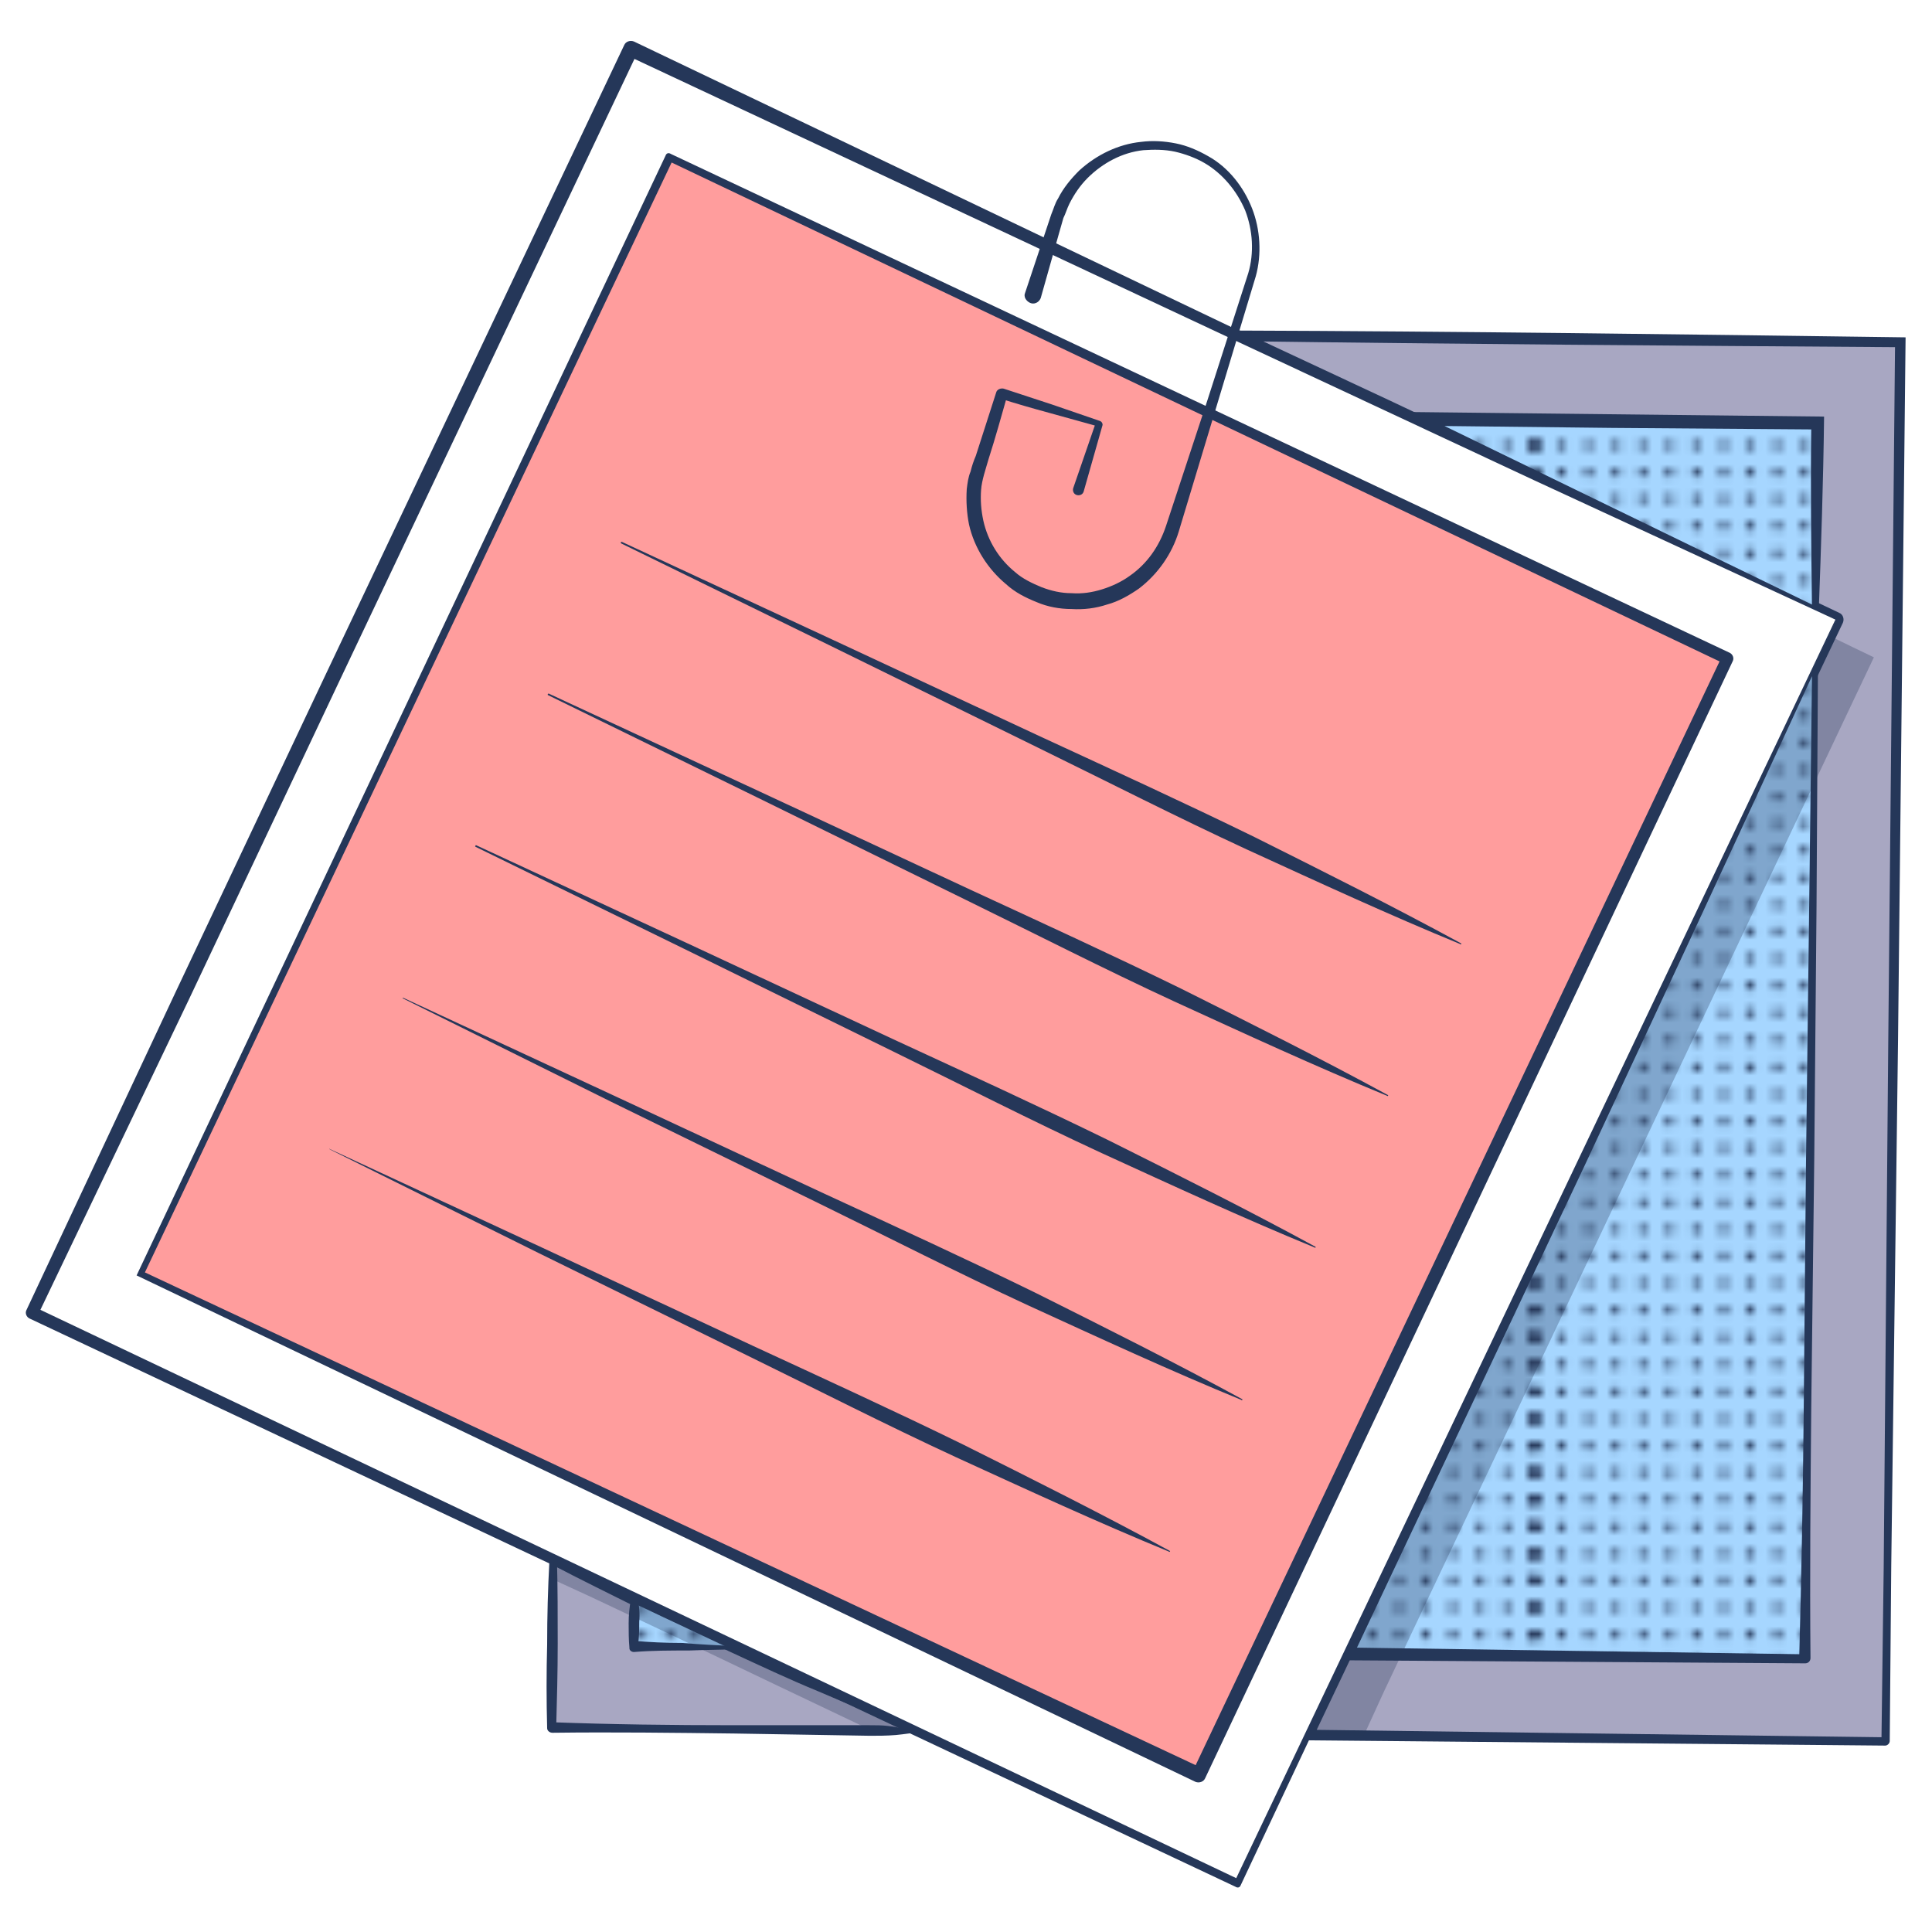 <svg xmlns="http://www.w3.org/2000/svg" xmlns:xlink="http://www.w3.org/1999/xlink" id="Layer_1" x="0" y="0" version="1.1" viewBox="0 0 256 256" xml:space="preserve"><style>.st1,.st2,.st3{fill:#253759}.st2,.st3{clip-path:url(#SVGID_2_)}.st3{clip-path:url(#SVGID_4_)}.st4{fill:#a8a7c2}.st5{fill:#a6d6ff}.st10{opacity:.3;fill:#253759}</style><pattern id="New_Pattern_Swatch_1" width="42.9" height="43" x="-3036" y="-552" overflow="visible" patternUnits="userSpaceOnUse" viewBox="43 -43 42.9 43"><path fill="none" d="M43-43h42.9V0H43z"/><circle cx="85.9" cy="-41.2" r=".6" class="st1"/><circle cx="85.9" cy="-37.6" r=".6" class="st1"/><circle cx="85.9" cy="-34" r=".6" class="st1"/><circle cx="85.9" cy="-30.4" r=".6" class="st1"/><circle cx="85.9" cy="-26.9" r=".6" class="st1"/><circle cx="85.9" cy="-23.3" r=".6" class="st1"/><circle cx="85.9" cy="-19.7" r=".6" class="st1"/><circle cx="85.9" cy="-16.1" r=".6" class="st1"/><circle cx="85.9" cy="-12.6" r=".6" class="st1"/><circle cx="85.9" cy="-9" r=".6" class="st1"/><circle cx="85.9" cy="-5.4" r=".6" class="st1"/><circle cx="85.9" cy="-1.8" r=".6" class="st1"/><circle cx="85.8" cy="-41.2" r=".6" class="st1"/><circle cx="85.8" cy="-37.6" r=".6" class="st1"/><circle cx="85.8" cy="-34" r=".6" class="st1"/><circle cx="85.8" cy="-30.4" r=".6" class="st1"/><circle cx="85.8" cy="-26.9" r=".6" class="st1"/><circle cx="85.8" cy="-23.3" r=".6" class="st1"/><circle cx="85.8" cy="-19.7" r=".6" class="st1"/><circle cx="85.8" cy="-16.1" r=".6" class="st1"/><circle cx="85.8" cy="-12.6" r=".6" class="st1"/><circle cx="85.8" cy="-9" r=".6" class="st1"/><circle cx="85.8" cy="-5.4" r=".6" class="st1"/><circle cx="85.8" cy="-1.8" r=".6" class="st1"/><g><defs><path id="SVGID_1_" d="M85.8-43h43V0h-43z"/></defs><clipPath id="SVGID_2_"><use overflow="visible" xlink:href="#SVGID_1_"/></clipPath><circle cx="85.8" cy="-41.2" r=".6" class="st2"/><circle cx="85.8" cy="-37.6" r=".6" class="st2"/><circle cx="85.8" cy="-34" r=".6" class="st2"/><circle cx="85.8" cy="-30.4" r=".6" class="st2"/><circle cx="85.8" cy="-26.9" r=".6" class="st2"/><circle cx="85.8" cy="-23.3" r=".6" class="st2"/><circle cx="85.8" cy="-19.7" r=".6" class="st2"/><circle cx="85.8" cy="-16.1" r=".6" class="st2"/><circle cx="85.8" cy="-12.6" r=".6" class="st2"/><circle cx="85.8" cy="-9" r=".6" class="st2"/><circle cx="85.8" cy="-5.4" r=".6" class="st2"/><circle cx="85.8" cy="-1.8" r=".6" class="st2"/><circle cx="85.7" cy="-41.2" r=".6" class="st2"/><circle cx="85.7" cy="-37.6" r=".6" class="st2"/><circle cx="85.7" cy="-34" r=".6" class="st2"/><circle cx="85.7" cy="-30.4" r=".6" class="st2"/><circle cx="85.7" cy="-26.9" r=".6" class="st2"/><circle cx="85.7" cy="-23.3" r=".6" class="st2"/><circle cx="85.7" cy="-19.7" r=".6" class="st2"/><circle cx="85.7" cy="-16.1" r=".6" class="st2"/><circle cx="85.7" cy="-12.6" r=".6" class="st2"/><circle cx="85.7" cy="-9" r=".6" class="st2"/><circle cx="85.7" cy="-5.4" r=".6" class="st2"/><circle cx="85.7" cy="-1.8" r=".6" class="st2"/></g><g><circle cx="85.9" cy="-41.2" r=".6" class="st1"/><circle cx="85.9" cy="-37.6" r=".6" class="st1"/><circle cx="85.9" cy="-34" r=".6" class="st1"/><circle cx="85.9" cy="-30.4" r=".6" class="st1"/><circle cx="85.9" cy="-26.9" r=".6" class="st1"/><circle cx="85.9" cy="-23.3" r=".6" class="st1"/><circle cx="85.9" cy="-19.7" r=".6" class="st1"/><circle cx="85.9" cy="-16.1" r=".6" class="st1"/><circle cx="85.9" cy="-12.6" r=".6" class="st1"/><circle cx="85.9" cy="-9" r=".6" class="st1"/><circle cx="85.9" cy="-5.4" r=".6" class="st1"/><circle cx="85.9" cy="-1.8" r=".6" class="st1"/><circle cx="43" cy="-41.2" r=".6" class="st1"/><circle cx="46.5" cy="-41.2" r=".6" class="st1"/><circle cx="50.1" cy="-41.2" r=".6" class="st1"/><circle cx="53.7" cy="-41.2" r=".6" class="st1"/><circle cx="43" cy="-37.6" r=".6" class="st1"/><circle cx="46.5" cy="-37.6" r=".6" class="st1"/><circle cx="50.1" cy="-37.6" r=".6" class="st1"/><circle cx="53.7" cy="-37.6" r=".6" class="st1"/><circle cx="43" cy="-34" r=".6" class="st1"/><circle cx="46.5" cy="-34" r=".6" class="st1"/><circle cx="50.1" cy="-34" r=".6" class="st1"/><circle cx="53.7" cy="-34" r=".6" class="st1"/><circle cx="43" cy="-30.4" r=".6" class="st1"/><circle cx="46.5" cy="-30.4" r=".6" class="st1"/><circle cx="50.1" cy="-30.4" r=".6" class="st1"/><circle cx="53.7" cy="-30.4" r=".6" class="st1"/><circle cx="43" cy="-26.9" r=".6" class="st1"/><circle cx="46.5" cy="-26.9" r=".6" class="st1"/><circle cx="50.1" cy="-26.9" r=".6" class="st1"/><circle cx="53.7" cy="-26.9" r=".6" class="st1"/><circle cx="43" cy="-23.3" r=".6" class="st1"/><circle cx="46.5" cy="-23.3" r=".6" class="st1"/><circle cx="50.1" cy="-23.3" r=".6" class="st1"/><circle cx="53.7" cy="-23.3" r=".6" class="st1"/><circle cx="57.3" cy="-41.2" r=".6" class="st1"/><circle cx="60.8" cy="-41.2" r=".6" class="st1"/><circle cx="64.4" cy="-41.2" r=".6" class="st1"/><circle cx="68" cy="-41.2" r=".6" class="st1"/><circle cx="71.5" cy="-41.2" r=".6" class="st1"/><circle cx="57.3" cy="-37.6" r=".6" class="st1"/><circle cx="60.8" cy="-37.6" r=".6" class="st1"/><circle cx="64.4" cy="-37.6" r=".6" class="st1"/><circle cx="68" cy="-37.6" r=".6" class="st1"/><circle cx="71.5" cy="-37.6" r=".6" class="st1"/><circle cx="57.3" cy="-34" r=".6" class="st1"/><circle cx="60.8" cy="-34" r=".6" class="st1"/><circle cx="64.4" cy="-34" r=".6" class="st1"/><circle cx="68" cy="-34" r=".6" class="st1"/><circle cx="71.5" cy="-34" r=".6" class="st1"/><circle cx="57.3" cy="-30.4" r=".6" class="st1"/><circle cx="60.8" cy="-30.4" r=".6" class="st1"/><circle cx="64.4" cy="-30.4" r=".6" class="st1"/><circle cx="68" cy="-30.4" r=".6" class="st1"/><circle cx="71.5" cy="-30.4" r=".6" class="st1"/><circle cx="57.3" cy="-26.9" r=".6" class="st1"/><circle cx="60.8" cy="-26.9" r=".6" class="st1"/><circle cx="64.4" cy="-26.9" r=".6" class="st1"/><circle cx="68" cy="-26.9" r=".6" class="st1"/><circle cx="71.5" cy="-26.9" r=".6" class="st1"/><circle cx="57.3" cy="-23.3" r=".6" class="st1"/><circle cx="60.8" cy="-23.3" r=".6" class="st1"/><circle cx="64.4" cy="-23.3" r=".6" class="st1"/><circle cx="68" cy="-23.3" r=".6" class="st1"/><circle cx="71.5" cy="-23.3" r=".6" class="st1"/><circle cx="75.1" cy="-41.2" r=".6" class="st1"/><circle cx="78.7" cy="-41.2" r=".6" class="st1"/><circle cx="82.3" cy="-41.2" r=".6" class="st1"/><circle cx="85.8" cy="-41.2" r=".6" class="st1"/><circle cx="75.1" cy="-37.6" r=".6" class="st1"/><circle cx="78.7" cy="-37.6" r=".6" class="st1"/><circle cx="82.3" cy="-37.6" r=".6" class="st1"/><circle cx="85.8" cy="-37.6" r=".6" class="st1"/><circle cx="75.1" cy="-34" r=".6" class="st1"/><circle cx="78.7" cy="-34" r=".6" class="st1"/><circle cx="82.3" cy="-34" r=".6" class="st1"/><circle cx="85.8" cy="-34" r=".6" class="st1"/><circle cx="75.1" cy="-30.4" r=".6" class="st1"/><circle cx="78.7" cy="-30.4" r=".6" class="st1"/><circle cx="82.3" cy="-30.4" r=".6" class="st1"/><circle cx="85.8" cy="-30.4" r=".6" class="st1"/><circle cx="75.1" cy="-26.9" r=".6" class="st1"/><circle cx="78.7" cy="-26.9" r=".6" class="st1"/><circle cx="82.3" cy="-26.9" r=".6" class="st1"/><circle cx="85.8" cy="-26.9" r=".6" class="st1"/><circle cx="75.1" cy="-23.3" r=".6" class="st1"/><circle cx="78.7" cy="-23.3" r=".6" class="st1"/><circle cx="82.3" cy="-23.3" r=".6" class="st1"/><circle cx="85.8" cy="-23.3" r=".6" class="st1"/><circle cx="43" cy="-19.7" r=".6" class="st1"/><circle cx="46.5" cy="-19.7" r=".6" class="st1"/><circle cx="50.1" cy="-19.7" r=".6" class="st1"/><circle cx="53.7" cy="-19.7" r=".6" class="st1"/><circle cx="43" cy="-16.1" r=".6" class="st1"/><circle cx="46.5" cy="-16.1" r=".6" class="st1"/><circle cx="50.1" cy="-16.1" r=".6" class="st1"/><circle cx="53.7" cy="-16.1" r=".6" class="st1"/><circle cx="43" cy="-12.6" r=".6" class="st1"/><circle cx="46.5" cy="-12.6" r=".6" class="st1"/><circle cx="50.1" cy="-12.6" r=".6" class="st1"/><circle cx="53.7" cy="-12.6" r=".6" class="st1"/><circle cx="43" cy="-9" r=".6" class="st1"/><circle cx="46.5" cy="-9" r=".6" class="st1"/><circle cx="50.1" cy="-9" r=".6" class="st1"/><circle cx="53.7" cy="-9" r=".6" class="st1"/><circle cx="43" cy="-5.4" r=".6" class="st1"/><circle cx="46.5" cy="-5.4" r=".6" class="st1"/><circle cx="50.1" cy="-5.4" r=".6" class="st1"/><circle cx="53.7" cy="-5.4" r=".6" class="st1"/><circle cx="43" cy="-1.8" r=".6" class="st1"/><circle cx="46.5" cy="-1.8" r=".6" class="st1"/><circle cx="50.1" cy="-1.8" r=".6" class="st1"/><circle cx="53.7" cy="-1.8" r=".6" class="st1"/><circle cx="57.3" cy="-19.7" r=".6" class="st1"/><circle cx="60.8" cy="-19.7" r=".6" class="st1"/><circle cx="64.4" cy="-19.7" r=".6" class="st1"/><circle cx="68" cy="-19.7" r=".6" class="st1"/><circle cx="71.5" cy="-19.7" r=".6" class="st1"/><circle cx="57.3" cy="-16.1" r=".6" class="st1"/><circle cx="60.8" cy="-16.1" r=".6" class="st1"/><circle cx="64.4" cy="-16.1" r=".6" class="st1"/><circle cx="68" cy="-16.1" r=".6" class="st1"/><circle cx="71.5" cy="-16.1" r=".6" class="st1"/><circle cx="57.3" cy="-12.6" r=".6" class="st1"/><circle cx="60.8" cy="-12.6" r=".6" class="st1"/><circle cx="64.4" cy="-12.6" r=".6" class="st1"/><circle cx="68" cy="-12.6" r=".6" class="st1"/><circle cx="71.5" cy="-12.6" r=".6" class="st1"/><circle cx="57.3" cy="-9" r=".6" class="st1"/><circle cx="60.8" cy="-9" r=".6" class="st1"/><circle cx="64.4" cy="-9" r=".6" class="st1"/><circle cx="68" cy="-9" r=".6" class="st1"/><circle cx="71.5" cy="-9" r=".6" class="st1"/><circle cx="57.3" cy="-5.4" r=".6" class="st1"/><circle cx="60.8" cy="-5.4" r=".6" class="st1"/><circle cx="64.4" cy="-5.4" r=".6" class="st1"/><circle cx="68" cy="-5.4" r=".6" class="st1"/><circle cx="71.5" cy="-5.4" r=".6" class="st1"/><circle cx="57.3" cy="-1.8" r=".6" class="st1"/><circle cx="60.8" cy="-1.8" r=".6" class="st1"/><circle cx="64.4" cy="-1.8" r=".6" class="st1"/><circle cx="68" cy="-1.8" r=".6" class="st1"/><circle cx="71.5" cy="-1.8" r=".6" class="st1"/><circle cx="75.1" cy="-19.7" r=".6" class="st1"/><circle cx="78.7" cy="-19.7" r=".6" class="st1"/><circle cx="82.3" cy="-19.7" r=".6" class="st1"/><circle cx="85.8" cy="-19.7" r=".6" class="st1"/><circle cx="75.1" cy="-16.1" r=".6" class="st1"/><circle cx="78.7" cy="-16.1" r=".6" class="st1"/><circle cx="82.3" cy="-16.1" r=".6" class="st1"/><circle cx="85.8" cy="-16.1" r=".6" class="st1"/><circle cx="75.1" cy="-12.6" r=".6" class="st1"/><circle cx="78.7" cy="-12.6" r=".6" class="st1"/><circle cx="82.3" cy="-12.6" r=".6" class="st1"/><circle cx="85.8" cy="-12.6" r=".6" class="st1"/><circle cx="75.1" cy="-9" r=".6" class="st1"/><circle cx="78.7" cy="-9" r=".6" class="st1"/><circle cx="82.3" cy="-9" r=".6" class="st1"/><circle cx="85.8" cy="-9" r=".6" class="st1"/><circle cx="75.1" cy="-5.4" r=".6" class="st1"/><circle cx="78.7" cy="-5.4" r=".6" class="st1"/><circle cx="82.3" cy="-5.4" r=".6" class="st1"/><circle cx="85.8" cy="-5.4" r=".6" class="st1"/><circle cx="75.1" cy="-1.8" r=".6" class="st1"/><circle cx="78.7" cy="-1.8" r=".6" class="st1"/><circle cx="82.3" cy="-1.8" r=".6" class="st1"/><circle cx="85.8" cy="-1.8" r=".6" class="st1"/><circle cx="42.9" cy="-41.2" r=".6" class="st1"/><circle cx="42.9" cy="-37.6" r=".6" class="st1"/><circle cx="42.9" cy="-34" r=".6" class="st1"/><circle cx="42.9" cy="-30.4" r=".6" class="st1"/><circle cx="42.9" cy="-26.9" r=".6" class="st1"/><circle cx="42.9" cy="-23.3" r=".6" class="st1"/><circle cx="42.9" cy="-19.7" r=".6" class="st1"/><circle cx="42.9" cy="-16.1" r=".6" class="st1"/><circle cx="42.9" cy="-12.6" r=".6" class="st1"/><circle cx="42.9" cy="-9" r=".6" class="st1"/><circle cx="42.9" cy="-5.4" r=".6" class="st1"/><circle cx="42.9" cy="-1.8" r=".6" class="st1"/><g><defs><path id="SVGID_3_" d="M42.9-43h43V0h-43z"/></defs><clipPath id="SVGID_4_"><use overflow="visible" xlink:href="#SVGID_3_"/></clipPath><circle cx="42.9" cy="-41.2" r=".6" class="st3"/><circle cx="42.9" cy="-37.6" r=".6" class="st3"/><circle cx="42.9" cy="-34" r=".6" class="st3"/><circle cx="42.9" cy="-30.4" r=".6" class="st3"/><circle cx="42.9" cy="-26.9" r=".6" class="st3"/><circle cx="42.9" cy="-23.3" r=".6" class="st3"/><circle cx="42.9" cy="-19.7" r=".6" class="st3"/><circle cx="42.9" cy="-16.1" r=".6" class="st3"/><circle cx="42.9" cy="-12.6" r=".6" class="st3"/><circle cx="42.9" cy="-9" r=".6" class="st3"/><circle cx="42.9" cy="-5.4" r=".6" class="st3"/><circle cx="42.9" cy="-1.8" r=".6" class="st3"/><circle cx="42.8" cy="-41.2" r=".6" class="st3"/><circle cx="42.8" cy="-37.6" r=".6" class="st3"/><circle cx="42.8" cy="-34" r=".6" class="st3"/><circle cx="42.8" cy="-30.4" r=".6" class="st3"/><circle cx="42.8" cy="-26.9" r=".6" class="st3"/><circle cx="42.8" cy="-23.3" r=".6" class="st3"/><circle cx="42.8" cy="-19.7" r=".6" class="st3"/><circle cx="42.8" cy="-16.1" r=".6" class="st3"/><circle cx="42.8" cy="-12.6" r=".6" class="st3"/><circle cx="42.8" cy="-9" r=".6" class="st3"/><circle cx="42.8" cy="-5.4" r=".6" class="st3"/><circle cx="42.8" cy="-1.8" r=".6" class="st3"/></g></g><g><circle cx="43" cy="-41.2" r=".6" class="st1"/><circle cx="43" cy="-37.6" r=".6" class="st1"/><circle cx="43" cy="-34" r=".6" class="st1"/><circle cx="43" cy="-30.4" r=".6" class="st1"/><circle cx="43" cy="-26.9" r=".6" class="st1"/><circle cx="43" cy="-23.3" r=".6" class="st1"/><circle cx="43" cy="-19.7" r=".6" class="st1"/><circle cx="43" cy="-16.1" r=".6" class="st1"/><circle cx="43" cy="-12.6" r=".6" class="st1"/><circle cx="43" cy="-9" r=".6" class="st1"/><circle cx="43" cy="-5.4" r=".6" class="st1"/><circle cx="43" cy="-1.8" r=".6" class="st1"/><circle cx="42.9" cy="-41.2" r=".6" class="st1"/><circle cx="42.9" cy="-37.6" r=".6" class="st1"/><circle cx="42.9" cy="-34" r=".6" class="st1"/><circle cx="42.9" cy="-30.4" r=".6" class="st1"/><circle cx="42.9" cy="-26.9" r=".6" class="st1"/><circle cx="42.9" cy="-23.3" r=".6" class="st1"/><circle cx="42.9" cy="-19.7" r=".6" class="st1"/><circle cx="42.9" cy="-16.1" r=".6" class="st1"/><circle cx="42.9" cy="-12.6" r=".6" class="st1"/><circle cx="42.9" cy="-9" r=".6" class="st1"/><circle cx="42.9" cy="-5.4" r=".6" class="st1"/><circle cx="42.9" cy="-1.8" r=".6" class="st1"/><g><defs><path id="SVGID_5_" d="M0-43h43V0H0z"/></defs><clipPath id="SVGID_6_"><use overflow="visible" xlink:href="#SVGID_5_"/></clipPath></g></g></pattern><path d="M121.2 229.3h-5.7l-42.4-.5.2-19.5v-2.7l10.8 5.1 13.8 6.6z" class="st4"/><path d="M122 229.5c-1 .1-2.2.3-3.3.4-1.2.1-2.4.1-3.4.1l-6-.1-12-.2c-8-.1-16.1-.2-24.1-.1-.4 0-.7-.3-.7-.6-.1-3.7-.1-7.4 0-11.1 0-3.7.1-7.4.3-11.1 0-.3.3-.6.7-.6.1 0 .2 0 .2.1 4.1 1.7 8.1 3.6 12.1 5.4 4 1.9 8 3.7 12 5.6 4.1 1.9 8.3 4 12.4 6.1 4 2 7.9 4.1 11.8 6.1zm-1.5-.3c-4.1-1.8-8.2-3.4-12.1-5.1-3.9-1.6-7.7-3.4-11.6-5.2l-12-5.7c-4-2-7.9-3.9-11.9-6l.9-.5c.1 3.7.1 7.4.1 11.1 0 3.7-.1 7.4-.2 11.1l-.7-.7c8 .3 16.1.4 24.1.4h18c1 0 1.7 0 2.6.1.9.1 1.8.3 2.8.5z" class="st1"/><path d="M251.8 45.4l-2 185.3-69.1-.7-7.4-.1 5.1-10.8L240.5 88l1.8-3.8 1-2.1-2.7-1.3-53.4-25.3-23.4-11.1z" class="st4"/><path d="M252.5 44.7l-1 93.1-.6 46.5-.3 23.2-.2 23.2c0 .3-.3.6-.6.6l-76.5-.7c-.4 0-.7-.3-.7-.7 0-.1 0-.2.1-.3l69.8-147.9.5 1.3-20-9.4-19.9-9.4-19.9-9.5-19.8-9.5c-.4-.2-.5-.6-.4-1 .1-.3.4-.4.7-.4 29.6.1 59.2.5 88.8.9zm-1.4 1.3c-29.1-.2-58.2-.4-87.3-.8l.3-1.5L184 53l19.9 9.4c13.3 6.2 26.5 12.5 39.8 18.8.5.2.7.8.5 1.3L174 230.2l-.6-1 76.5 1-.6.6.3-23.1.2-23.1.4-46.2.9-92.4z" class="st1"/><path d="M97.9 218.3l-13.9-.2.1-6.4zM240.8 56.1l-.2 24.7-53.4-25.3z" class="st5"/><pattern id="SVGID_7_" patternTransform="translate(14.402)" xlink:href="#New_Pattern_Swatch_1"/><path fill="url(#SVGID_7_)" d="M97.9 218.3l-13.9-.2.1-6.4z"/><path d="M98.7 218.5c-2.5.1-5 .1-7.4.2-2.5 0-4.9 0-7.3.2-.3 0-.6-.2-.6-.5v-.1c-.1-1.1-.1-2.1-.1-3.2s.1-2.1.3-3.2v-.1c.1-.3.3-.5.6-.4h.1c2.4 1.1 4.9 2.2 7.3 3.4 2.4 1.1 4.8 2.4 7.1 3.7zm-1.7-.4c-2.3-.9-4.5-1.8-6.7-2.8-2.2-.9-4.3-2-6.5-3.1l.7-.5c.2 1.1.3 2.1.2 3.2 0 1.1 0 2.1-.2 3.2l-.7-.7c2.2.2 4.4.3 6.6.3 2.4.2 4.5.3 6.6.4z" class="st1"/><pattern id="SVGID_8_" patternTransform="translate(14.402)" xlink:href="#New_Pattern_Swatch_1"/><path fill="url(#SVGID_8_)" d="M240.8 56.1l-.2 24.7-53.4-25.3z"/><path d="M241.7 55.2c-.1 8.6-.4 17.3-.7 25.6 0 .2-.2.4-.4.4h-.1l-53.6-24.7c-.5-.2-.7-.8-.5-1.3.2-.4.5-.6.9-.6l27.2.3 27.2.3zm-1.7 1.7l-26.4-.2-26.4-.3.4-1.8 53.1 25.8-.6.3c-.1-8.1-.2-16-.1-23.8z" class="st1"/><path d="M240.5 88l-1.4 131.8-60.7-.7z" class="st5"/><pattern id="SVGID_9_" patternTransform="translate(14.402)" xlink:href="#New_Pattern_Swatch_1"/><path fill="url(#SVGID_9_)" d="M240.5 88l-1.4 131.8-60.7-.7z"/><path d="M240.9 86.4l-.2 33.6-.3 33.4-.4 33.2c-.1 11-.2 22-.1 33.1 0 .4-.3.7-.7.7l-60.7-.4c-.5 0-.9-.4-.9-.9 0-.1 0-.3.1-.4l31.4-66.1c10.4-22.1 21.1-44.1 31.8-66.2zm-.8 3.2c-10 21.7-20.1 43.4-30.2 65l-30.7 65-.8-1.3 60.7.9-.7.7c.3-10.9.5-21.9.6-32.8l.3-32.6.4-32.4.4-32.5z" class="st1"/><path fill="#fff" d="M243.3 82.1l-2.8 5.9-62.1 131.1-5.1 10.8-9.3 19.7-42.8-20.3-23.3-11-13.8-6.6-10.8-5.1-69.1-32.7L83.5 6.4l80.3 38 23.4 11.1 53.4 25.3z"/><path d="M243.4 82l-79 167.8c-.1.3-.4.4-.7.2L3.9 174.7c-.4-.2-.6-.7-.4-1.1l19.7-42L43 89.7 82.7 6c.2-.5.8-.7 1.3-.5l79.7 38.1 39.9 19.1L243.4 82zm-.2.1l-40-18.5-40-18.7-80-37.5 1.3-.5-39.7 83.7L25 132.5 5 174.3l-.4-1.1 159.7 75.9-.7.2 79.6-167.2z" class="st1"/><path d="M97.9 218.3l23.3 11h-5.7l-12.6-6-13.8-6.6-10.8-5.1-5-2.3v-2.7l10.8 5.1zM248.3 87.1l-2.8 5.9-62.1 131.1-2.7 5.9-7.4-.1 5.1-10.8L240.5 88l1.8-3.8 3.3 1.6z" class="st10"/><g><path fill="#ff9d9d" d="M41.9 50.4h163.7v155.1H41.9z" transform="rotate(-64.659 123.775 127.996)"/><path d="M18.1 169L88.2 20.6c.1-.3.4-.4.7-.2l140.3 66.1c.4.2.6.7.4 1.1l-69.9 148c-.2.5-.8.7-1.3.5L18.1 169zm1.1-.4l140.1 65.7-1.3.5 70.2-147.9.4 1.1L88.5 21.3l.7-.2-70 147.5z" class="st1"/></g><g><path d="M135.8 38.9l2.8-8.4.7-2.1c.3-.7.5-1.5.9-2.1.7-1.4 1.7-2.6 2.8-3.7 2.3-2.1 5.2-3.5 8.2-3.8 1.5-.2 3.1-.1 4.6.2 1.5.3 2.9.9 4.3 1.7 2.7 1.5 4.7 4.1 5.8 6.9 1.1 2.8 1.3 6.1.5 9l-5.1 16.9-5.1 16.9c-.9 3-2.8 5.7-5.3 7.6-1.3.9-2.7 1.7-4.2 2.1-1.5.5-3.1.7-4.7.6-1.6 0-3.2-.3-4.6-.9-1.5-.6-2.9-1.3-4.1-2.4-2.4-2-4.2-4.8-4.9-7.9-.3-1.5-.4-3.1-.3-4.7.1-.8.2-1.6.5-2.3.2-.8.4-1.4.7-2.1L132 52c.1-.4.6-.6 1-.5 2.1.7 4.3 1.4 6.4 2.1l6.4 2.2c.2.1.3.3.3.5l-2.5 8.8c-.1.4-.5.6-.9.5s-.6-.5-.5-.9l3-8.7.3.5-6.5-1.8c-2.2-.6-4.3-1.2-6.5-1.9l1-.5c-.8 2.8-1.6 5.7-2.5 8.5-.4 1.4-.9 2.8-1 4.1-.1 1.4 0 2.7.3 4.1.6 2.7 2.1 5.1 4.2 6.8 1 .9 2.3 1.5 3.5 2 1.3.5 2.6.8 4 .8 1.4.1 2.7-.1 4-.5 1.3-.4 2.6-1 3.7-1.8 2.3-1.6 3.9-3.9 4.8-6.6L160 53l5.4-16.8c.8-2.7.6-5.7-.4-8.3-1.1-2.6-3-4.9-5.4-6.3-1.2-.7-2.6-1.2-3.9-1.5-1.4-.3-2.8-.3-4.2-.2-2.8.3-5.4 1.7-7.4 3.7-1 1-1.8 2.2-2.4 3.4-.3.6-.5 1.3-.8 1.9l-.6 2.1-2.4 8.5c-.2.5-.7.8-1.2.7s-1.1-.7-.9-1.3z" class="st1"/></g><g><path d="M82.4 71.8l28 13 27.9 13c9.3 4.3 18.7 8.6 27.9 13.1 9.2 4.6 18.4 9.2 27.4 14.1 0 0 .1.1 0 .1 0 0-.1.1-.1 0-9.5-3.9-18.8-8.2-28.2-12.5-9.3-4.3-18.5-9-27.7-13.5l-27.7-13.6L82.3 72s-.1-.1 0-.1c-.1-.1 0-.1.1-.1z" class="st1"/></g><g><path d="M72.7 91.9l28 13 27.9 13c9.3 4.3 18.7 8.6 27.9 13.1 9.2 4.6 18.4 9.2 27.4 14.1 0 0 .1.1 0 .1 0 0-.1.1-.1 0-9.5-3.9-18.8-8.2-28.2-12.5-9.3-4.3-18.5-9-27.7-13.5l-27.7-13.6-27.6-13.5s-.1-.1 0-.1c0-.1.1-.1.1-.1z" class="st1"/></g><g><path d="M63.1 112l28 13 27.9 13c9.3 4.3 18.7 8.6 27.9 13.1 9.2 4.6 18.4 9.2 27.4 14.1 0 0 .1.1 0 .1 0 0-.1.1-.1 0-9.5-3.9-18.8-8.2-28.2-12.5-9.3-4.3-18.5-9-27.7-13.5l-27.7-13.6L63 112.2s-.1-.1 0-.1c0-.1 0-.1.1-.1z" class="st1"/></g><g><path d="M53.4 132.2l28 13 27.9 13c9.3 4.3 18.7 8.6 27.9 13.1 9.2 4.6 18.4 9.2 27.4 14.1 0 0 .1.1 0 .1 0 0-.1.1-.1 0-9.5-3.9-18.8-8.2-28.2-12.5-9.3-4.3-18.5-9-27.7-13.5L81 146l-27.6-13.7s-.1-.1 0-.1c-.1 0 0 0 0 0z" class="st1"/></g><g><path d="M43.8 152.3l28 13 27.9 13c9.3 4.3 18.7 8.6 27.9 13.1 9.2 4.6 18.4 9.2 27.4 14.1 0 0 .1.1 0 .1 0 0-.1.1-.1 0-9.5-3.9-18.8-8.2-28.2-12.5-9.3-4.3-18.5-9-27.7-13.5L71.3 166l-27.6-13.7s-.1-.1 0-.1c0 .1 0 .1.1.1z" class="st1"/></g></svg>